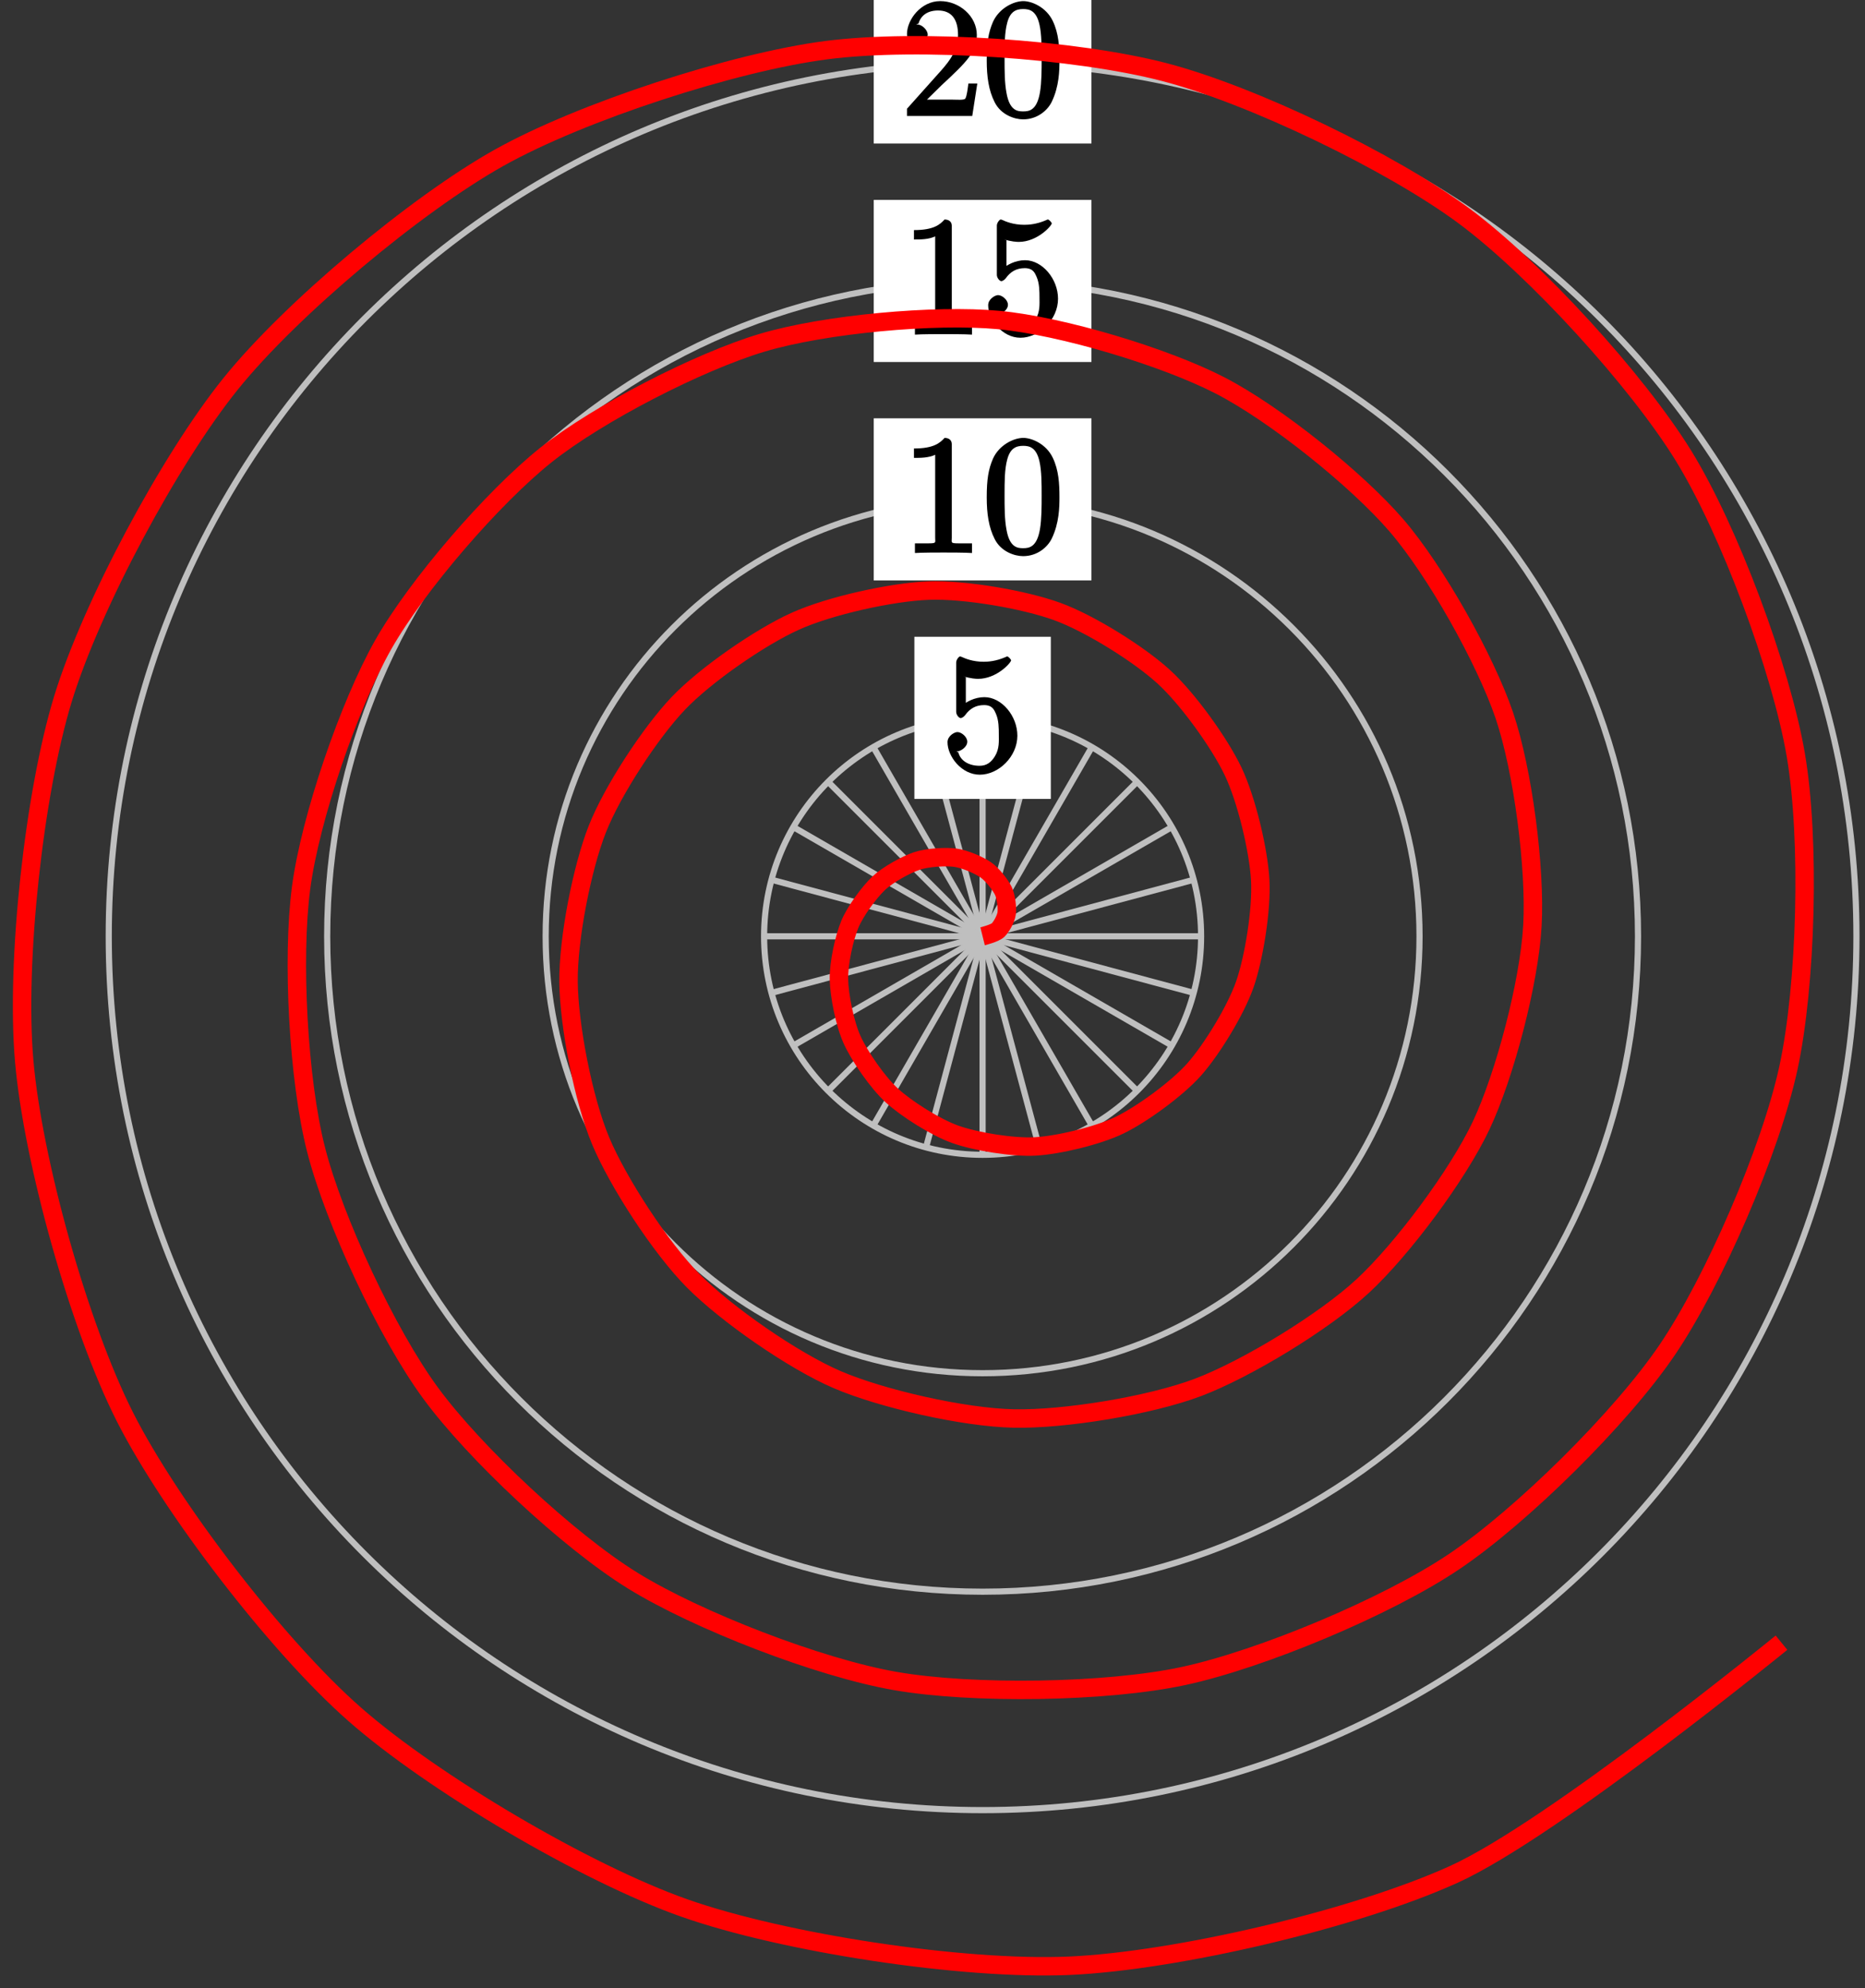<?xml version="1.0" encoding="UTF-8"?>
<svg xmlns="http://www.w3.org/2000/svg" xmlns:xlink="http://www.w3.org/1999/xlink" width="121pt" height="129pt" viewBox="0 0 121 129" version="1.1">
<rect x="0" y="0" width="121" height="129" fill="#333333" stroke="none"/>
<defs>
<g>
<symbol overflow="visible" id="glyph0-0">
<path style="stroke:none;" d=""/>
</symbol>
<symbol overflow="visible" id="glyph0-1">
<path style="stroke:none;" d="M 1.375 -6.172 C 1.844 -6.016 2.219 -6 2.344 -6 C 3.547 -6 4.484 -7.047 4.484 -7.203 C 4.484 -7.25 4.312 -7.453 4.234 -7.453 C 4.219 -7.453 4.203 -7.453 4.109 -7.406 C 3.5 -7.141 2.984 -7.109 2.703 -7.109 C 1.984 -7.109 1.484 -7.328 1.281 -7.422 C 1.203 -7.453 1.188 -7.453 1.172 -7.453 C 1.094 -7.453 0.922 -7.234 0.922 -7.062 L 0.922 -3.859 C 0.922 -3.672 1.094 -3.453 1.219 -3.453 C 1.266 -3.453 1.406 -3.516 1.5 -3.641 C 1.812 -4.078 2.203 -4.297 2.734 -4.297 C 3.312 -4.297 3.406 -3.922 3.5 -3.734 C 3.688 -3.312 3.688 -2.781 3.688 -2.375 C 3.688 -1.969 3.734 -1.469 3.438 -0.984 C 3.203 -0.594 2.906 -0.359 2.438 -0.359 C 1.719 -0.359 1.188 -0.703 1.062 -1.234 C 0.875 -1.312 0.953 -1.297 1 -1.297 C 1.188 -1.297 1.641 -1.562 1.641 -1.922 C 1.641 -2.234 1.266 -2.547 1 -2.547 C 0.812 -2.547 0.359 -2.297 0.359 -1.891 C 0.359 -0.969 1.266 0.219 2.453 0.219 C 3.672 0.219 4.891 -0.953 4.891 -2.312 C 4.891 -3.594 3.875 -4.812 2.75 -4.812 C 2.125 -4.812 1.531 -4.5 1.25 -4.203 L 1.547 -4.094 L 1.547 -6.109 Z M 1.375 -6.172 "/>
</symbol>
<symbol overflow="visible" id="glyph0-2">
<path style="stroke:none;" d="M 3.266 -7.047 C 3.266 -7.297 3.094 -7.453 2.797 -7.453 C 2.5 -7.125 2.094 -6.766 0.812 -6.766 L 0.812 -6.156 C 1.234 -6.156 1.766 -6.156 2.188 -6.359 L 2.188 -0.984 C 2.188 -0.594 2.328 -0.609 1.375 -0.609 L 0.875 -0.609 L 0.875 0.016 C 1.328 -0.016 2.375 -0.016 2.734 -0.016 C 3.094 -0.016 4.125 -0.016 4.578 0.016 L 4.578 -0.609 L 4.078 -0.609 C 3.125 -0.609 3.266 -0.594 3.266 -0.984 Z M 3.266 -7.047 "/>
</symbol>
<symbol overflow="visible" id="glyph0-3">
<path style="stroke:none;" d="M 4.984 -3.594 C 4.984 -4.484 4.938 -5.359 4.547 -6.172 C 4.109 -7.078 3.172 -7.453 2.641 -7.453 C 2.016 -7.453 1.078 -7 0.672 -6.109 C 0.375 -5.422 0.266 -4.766 0.266 -3.594 C 0.266 -2.547 0.391 -1.656 0.781 -0.891 C 1.188 -0.078 2.062 0.219 2.625 0.219 C 3.562 0.219 4.219 -0.375 4.484 -0.922 C 4.969 -1.922 4.984 -2.969 4.984 -3.594 Z M 2.625 -0.297 C 2.281 -0.297 1.75 -0.328 1.547 -1.5 C 1.422 -2.156 1.422 -2.969 1.422 -3.719 C 1.422 -4.609 1.422 -5.406 1.594 -6.047 C 1.781 -6.766 2.156 -6.938 2.625 -6.938 C 3.031 -6.938 3.484 -6.844 3.688 -5.922 C 3.828 -5.312 3.828 -4.453 3.828 -3.719 C 3.828 -3 3.828 -2.188 3.719 -1.531 C 3.516 -0.344 3 -0.297 2.625 -0.297 Z M 2.625 -0.297 "/>
</symbol>
<symbol overflow="visible" id="glyph0-4">
<path style="stroke:none;" d="M 4.734 -2.109 L 4.344 -2.109 C 4.297 -1.781 4.25 -1.297 4.141 -1.125 C 4.062 -1.016 3.578 -1.062 3.266 -1.062 L 1.266 -1.062 L 1.391 -0.812 C 1.672 -1.062 2.344 -1.75 2.609 -2 C 4.25 -3.516 4.891 -4.172 4.891 -5.25 C 4.891 -6.484 3.75 -7.453 2.516 -7.453 C 1.266 -7.453 0.359 -6.25 0.359 -5.312 C 0.359 -4.766 1 -4.625 1.031 -4.625 C 1.266 -4.625 1.703 -4.938 1.703 -5.281 C 1.703 -5.578 1.328 -5.938 1.031 -5.938 C 0.938 -5.938 0.922 -5.938 1.109 -6 C 1.25 -6.5 1.672 -6.844 2.375 -6.844 C 3.281 -6.844 3.672 -6.234 3.672 -5.25 C 3.672 -4.328 3.188 -3.641 2.578 -2.953 L 0.359 -0.469 L 0.359 0 L 4.594 0 L 4.922 -2.109 Z M 4.734 -2.109 "/>
</symbol>
</g>
</defs>
<g id="surface1">
<path style="fill:none;stroke-width:0.399;stroke-linecap:butt;stroke-linejoin:miter;stroke:rgb(75%,75%,75%);stroke-opacity:1;stroke-miterlimit:10;" d="M 0 0 L 14.176 0 " transform="matrix(1,0,0,-1,63.75,60.75)"/>
<path style="fill:none;stroke-width:0.399;stroke-linecap:butt;stroke-linejoin:miter;stroke:rgb(75%,75%,75%);stroke-opacity:1;stroke-miterlimit:10;" d="M 0 0 L 13.691 3.668 " transform="matrix(1,0,0,-1,63.75,60.75)"/>
<path style="fill:none;stroke-width:0.399;stroke-linecap:butt;stroke-linejoin:miter;stroke:rgb(75%,75%,75%);stroke-opacity:1;stroke-miterlimit:10;" d="M 0 0 L 12.273 7.086 " transform="matrix(1,0,0,-1,63.75,60.75)"/>
<path style="fill:none;stroke-width:0.399;stroke-linecap:butt;stroke-linejoin:miter;stroke:rgb(75%,75%,75%);stroke-opacity:1;stroke-miterlimit:10;" d="M 0 0 L 10.023 10.023 " transform="matrix(1,0,0,-1,63.75,60.75)"/>
<path style="fill:none;stroke-width:0.399;stroke-linecap:butt;stroke-linejoin:miter;stroke:rgb(75%,75%,75%);stroke-opacity:1;stroke-miterlimit:10;" d="M 0 0 L 7.086 12.273 " transform="matrix(1,0,0,-1,63.75,60.75)"/>
<path style="fill:none;stroke-width:0.399;stroke-linecap:butt;stroke-linejoin:miter;stroke:rgb(75%,75%,75%);stroke-opacity:1;stroke-miterlimit:10;" d="M 0 0 L 3.668 13.691 " transform="matrix(1,0,0,-1,63.75,60.75)"/>
<path style="fill:none;stroke-width:0.399;stroke-linecap:butt;stroke-linejoin:miter;stroke:rgb(75%,75%,75%);stroke-opacity:1;stroke-miterlimit:10;" d="M 0 0 L 0 14.176 " transform="matrix(1,0,0,-1,63.75,60.75)"/>
<path style="fill:none;stroke-width:0.399;stroke-linecap:butt;stroke-linejoin:miter;stroke:rgb(75%,75%,75%);stroke-opacity:1;stroke-miterlimit:10;" d="M 0 0 L -3.668 13.691 " transform="matrix(1,0,0,-1,63.75,60.75)"/>
<path style="fill:none;stroke-width:0.399;stroke-linecap:butt;stroke-linejoin:miter;stroke:rgb(75%,75%,75%);stroke-opacity:1;stroke-miterlimit:10;" d="M 0 0 L -7.086 12.273 " transform="matrix(1,0,0,-1,63.75,60.75)"/>
<path style="fill:none;stroke-width:0.399;stroke-linecap:butt;stroke-linejoin:miter;stroke:rgb(75%,75%,75%);stroke-opacity:1;stroke-miterlimit:10;" d="M 0 0 L -10.023 10.023 " transform="matrix(1,0,0,-1,63.75,60.75)"/>
<path style="fill:none;stroke-width:0.399;stroke-linecap:butt;stroke-linejoin:miter;stroke:rgb(75%,75%,75%);stroke-opacity:1;stroke-miterlimit:10;" d="M 0 0 L -12.273 7.086 " transform="matrix(1,0,0,-1,63.75,60.75)"/>
<path style="fill:none;stroke-width:0.399;stroke-linecap:butt;stroke-linejoin:miter;stroke:rgb(75%,75%,75%);stroke-opacity:1;stroke-miterlimit:10;" d="M 0 0 L -13.691 3.668 " transform="matrix(1,0,0,-1,63.75,60.75)"/>
<path style="fill:none;stroke-width:0.399;stroke-linecap:butt;stroke-linejoin:miter;stroke:rgb(75%,75%,75%);stroke-opacity:1;stroke-miterlimit:10;" d="M 0 0 L -14.176 0 " transform="matrix(1,0,0,-1,63.75,60.75)"/>
<path style="fill:none;stroke-width:0.399;stroke-linecap:butt;stroke-linejoin:miter;stroke:rgb(75%,75%,75%);stroke-opacity:1;stroke-miterlimit:10;" d="M 0 0 L -13.691 -3.668 " transform="matrix(1,0,0,-1,63.75,60.75)"/>
<path style="fill:none;stroke-width:0.399;stroke-linecap:butt;stroke-linejoin:miter;stroke:rgb(75%,75%,75%);stroke-opacity:1;stroke-miterlimit:10;" d="M 0 0 L -12.273 -7.086 " transform="matrix(1,0,0,-1,63.75,60.75)"/>
<path style="fill:none;stroke-width:0.399;stroke-linecap:butt;stroke-linejoin:miter;stroke:rgb(75%,75%,75%);stroke-opacity:1;stroke-miterlimit:10;" d="M 0 0 L -10.023 -10.023 " transform="matrix(1,0,0,-1,63.75,60.75)"/>
<path style="fill:none;stroke-width:0.399;stroke-linecap:butt;stroke-linejoin:miter;stroke:rgb(75%,75%,75%);stroke-opacity:1;stroke-miterlimit:10;" d="M 0 0 L -7.086 -12.273 " transform="matrix(1,0,0,-1,63.75,60.75)"/>
<path style="fill:none;stroke-width:0.399;stroke-linecap:butt;stroke-linejoin:miter;stroke:rgb(75%,75%,75%);stroke-opacity:1;stroke-miterlimit:10;" d="M 0 0 L -3.668 -13.691 " transform="matrix(1,0,0,-1,63.75,60.75)"/>
<path style="fill:none;stroke-width:0.399;stroke-linecap:butt;stroke-linejoin:miter;stroke:rgb(75%,75%,75%);stroke-opacity:1;stroke-miterlimit:10;" d="M 0 0 L 0 -14.176 " transform="matrix(1,0,0,-1,63.75,60.75)"/>
<path style="fill:none;stroke-width:0.399;stroke-linecap:butt;stroke-linejoin:miter;stroke:rgb(75%,75%,75%);stroke-opacity:1;stroke-miterlimit:10;" d="M 0 0 L 3.668 -13.691 " transform="matrix(1,0,0,-1,63.75,60.75)"/>
<path style="fill:none;stroke-width:0.399;stroke-linecap:butt;stroke-linejoin:miter;stroke:rgb(75%,75%,75%);stroke-opacity:1;stroke-miterlimit:10;" d="M 0 0 L 7.086 -12.273 " transform="matrix(1,0,0,-1,63.75,60.75)"/>
<path style="fill:none;stroke-width:0.399;stroke-linecap:butt;stroke-linejoin:miter;stroke:rgb(75%,75%,75%);stroke-opacity:1;stroke-miterlimit:10;" d="M 0 0 L 10.023 -10.023 " transform="matrix(1,0,0,-1,63.75,60.75)"/>
<path style="fill:none;stroke-width:0.399;stroke-linecap:butt;stroke-linejoin:miter;stroke:rgb(75%,75%,75%);stroke-opacity:1;stroke-miterlimit:10;" d="M 0 0 L 12.273 -7.086 " transform="matrix(1,0,0,-1,63.75,60.75)"/>
<path style="fill:none;stroke-width:0.399;stroke-linecap:butt;stroke-linejoin:miter;stroke:rgb(75%,75%,75%);stroke-opacity:1;stroke-miterlimit:10;" d="M 0 0 L 13.691 -3.668 " transform="matrix(1,0,0,-1,63.75,60.75)"/>
<path style="fill:none;stroke-width:0.399;stroke-linecap:butt;stroke-linejoin:miter;stroke:rgb(75%,75%,75%);stroke-opacity:1;stroke-miterlimit:10;" d="M 14.176 0 C 14.176 7.828 7.828 14.176 0 14.176 C -7.828 14.176 -14.176 7.828 -14.176 0 C -14.176 -7.828 -7.828 -14.176 0 -14.176 C 7.828 -14.176 14.176 -7.828 14.176 0 Z M 14.176 0 " transform="matrix(1,0,0,-1,63.75,60.75)"/>
<path style=" stroke:none;fill-rule:nonzero;fill:rgb(100%,100%,100%);fill-opacity:1;" d="M 68.176 41.316 L 59.324 41.316 L 59.324 51.836 L 68.176 51.836 Z M 68.176 41.316 "/>
<g style="fill:rgb(0%,0%,0%);fill-opacity:1;">
  <use xlink:href="#glyph0-1" x="61.115" y="50.045"/>
</g>
<path style="fill:none;stroke-width:0.399;stroke-linecap:butt;stroke-linejoin:miter;stroke:rgb(75%,75%,75%);stroke-opacity:1;stroke-miterlimit:10;" d="M 28.348 0 C 28.348 15.656 15.656 28.348 0 28.348 C -15.656 28.348 -28.348 15.656 -28.348 0 C -28.348 -15.656 -15.656 -28.348 0 -28.348 C 15.656 -28.348 28.348 -15.656 28.348 0 Z M 28.348 0 " transform="matrix(1,0,0,-1,63.75,60.75)"/>
<path style=" stroke:none;fill-rule:nonzero;fill:rgb(100%,100%,100%);fill-opacity:1;" d="M 70.812 27.141 L 56.688 27.141 L 56.688 37.66 L 70.812 37.66 Z M 70.812 27.141 "/>
<g style="fill:rgb(0%,0%,0%);fill-opacity:1;">
  <use xlink:href="#glyph0-2" x="58.485" y="35.865"/>
  <use xlink:href="#glyph0-3" x="63.753" y="35.865"/>
</g>
<path style="fill:none;stroke-width:0.399;stroke-linecap:butt;stroke-linejoin:miter;stroke:rgb(75%,75%,75%);stroke-opacity:1;stroke-miterlimit:10;" d="M 42.523 0 C 42.523 23.484 23.484 42.523 0 42.523 C -23.484 42.523 -42.523 23.484 -42.523 0 C -42.523 -23.484 -23.484 -42.523 0 -42.523 C 23.484 -42.523 42.523 -23.484 42.523 0 Z M 42.523 0 " transform="matrix(1,0,0,-1,63.75,60.75)"/>
<path style=" stroke:none;fill-rule:nonzero;fill:rgb(100%,100%,100%);fill-opacity:1;" d="M 70.812 12.969 L 56.688 12.969 L 56.688 23.488 L 70.812 23.488 Z M 70.812 12.969 "/>
<g style="fill:rgb(0%,0%,0%);fill-opacity:1;">
  <use xlink:href="#glyph0-2" x="58.485" y="21.695"/>
  <use xlink:href="#glyph0-1" x="63.753" y="21.695"/>
</g>
<path style="fill:none;stroke-width:0.399;stroke-linecap:butt;stroke-linejoin:miter;stroke:rgb(75%,75%,75%);stroke-opacity:1;stroke-miterlimit:10;" d="M 56.695 0 C 56.695 31.312 31.312 56.695 0 56.695 C -31.312 56.695 -56.695 31.312 -56.695 0 C -56.695 -31.312 -31.312 -56.695 0 -56.695 C 31.312 -56.695 56.695 -31.312 56.695 0 Z M 56.695 0 " transform="matrix(1,0,0,-1,63.75,60.75)"/>
<path style=" stroke:none;fill-rule:nonzero;fill:rgb(100%,100%,100%);fill-opacity:1;" d="M 70.812 -1.207 L 56.688 -1.207 L 56.688 9.312 L 70.812 9.312 Z M 70.812 -1.207 "/>
<g style="fill:rgb(0%,0%,0%);fill-opacity:1;">
  <use xlink:href="#glyph0-4" x="58.485" y="7.525"/>
  <use xlink:href="#glyph0-3" x="63.753" y="7.525"/>
</g>
<path style="fill:none;stroke-width:1.196;stroke-linecap:butt;stroke-linejoin:miter;stroke:rgb(100%,0%,0%);stroke-opacity:1;stroke-miterlimit:10;" d="M 0 0 C 0 0 0.785 0.195 1.004 0.402 C 1.219 0.609 1.516 1.141 1.562 1.492 C 1.609 1.848 1.531 2.559 1.344 2.953 C 1.152 3.344 0.629 4.023 0.195 4.32 C -0.238 4.617 -1.164 5.023 -1.781 5.102 C -2.402 5.184 -3.578 5.117 -4.266 4.887 C -4.953 4.656 -6.137 4.012 -6.742 3.441 C -7.344 2.871 -8.254 1.645 -8.613 0.781 C -8.973 -0.082 -9.344 -1.746 -9.32 -2.789 C -9.301 -3.832 -8.938 -5.688 -8.457 -6.734 C -7.98 -7.781 -6.809 -9.488 -5.879 -10.336 C -4.949 -11.188 -3.047 -12.398 -1.754 -12.855 C -0.465 -13.312 1.941 -13.715 3.418 -13.633 C 4.895 -13.551 7.453 -12.949 8.879 -12.258 C 10.309 -11.566 12.59 -9.914 13.719 -8.648 C 14.848 -7.379 16.422 -4.82 17.016 -3.113 C 17.609 -1.406 18.117 1.742 18.012 3.656 C 17.906 5.574 17.129 8.859 16.258 10.691 C 15.387 12.527 13.312 15.426 11.727 16.863 C 10.145 18.305 6.965 20.301 4.852 21.07 C 2.738 21.844 -1.148 22.52 -3.508 22.43 C -5.867 22.344 -9.902 21.461 -12.156 20.441 C -14.41 19.426 -17.969 16.977 -19.75 15.105 C -21.531 13.234 -24.008 9.465 -24.996 6.957 C -25.984 4.453 -26.895 -0.156 -26.863 -2.965 C -26.836 -5.77 -25.91 -10.57 -24.785 -13.262 C -23.66 -15.953 -20.895 -20.211 -18.766 -22.359 C -16.633 -24.512 -12.312 -27.527 -9.43 -28.766 C -6.547 -30.004 -1.227 -31.219 2.023 -31.285 C 5.273 -31.355 10.848 -30.453 13.992 -29.262 C 17.133 -28.066 22.125 -25.043 24.672 -22.684 C 27.219 -20.324 30.828 -15.496 32.355 -12.254 C 33.879 -9.008 35.465 -3 35.672 0.691 C 35.879 4.379 35.07 10.734 33.848 14.34 C 32.621 17.945 29.402 23.699 26.844 26.668 C 24.285 29.637 18.996 33.891 15.414 35.738 C 11.836 37.586 5.156 39.602 1.035 39.988 C -3.09 40.371 -10.223 39.73 -14.301 38.512 C -18.375 37.297 -24.922 33.945 -28.332 31.227 C -31.746 28.504 -36.688 22.805 -38.895 18.906 C -41.098 15.012 -43.613 7.695 -44.215 3.148 C -44.816 -1.398 -44.406 -9.312 -43.238 -13.863 C -42.074 -18.414 -38.652 -25.773 -35.805 -29.648 C -32.957 -33.523 -26.898 -39.203 -22.711 -41.797 C -18.527 -44.387 -10.605 -47.461 -5.648 -48.32 C -0.691 -49.184 7.996 -49.074 13.023 -47.996 C 18.055 -46.918 26.25 -43.5 30.605 -40.562 C 34.961 -37.625 41.422 -31.262 44.43 -26.816 C 47.438 -22.371 51.129 -13.879 52.285 -8.523 C 53.441 -3.168 53.703 6.273 52.758 11.781 C 51.812 17.293 48.461 26.328 45.473 31.184 C 42.48 36.035 35.871 43.312 31.195 46.77 C 26.52 50.223 17.504 54.59 11.77 56.078 C 6.035 57.566 -4.148 58.27 -10.137 57.496 C -16.121 56.723 -26.012 53.516 -31.379 50.508 C -36.742 47.504 -44.867 40.715 -48.793 35.84 C -52.719 30.965 -57.816 21.469 -59.676 15.371 C -61.531 9.277 -62.738 -1.621 -62.18 -8.082 C -61.625 -14.539 -58.625 -25.289 -55.648 -31.176 C -52.672 -37.059 -45.766 -46.066 -40.727 -50.488 C -35.688 -54.914 -25.754 -60.793 -19.324 -63.055 C -12.895 -65.316 -1.301 -67.094 5.621 -66.793 C 12.543 -66.488 24.152 -63.777 30.566 -60.867 C 36.977 -57.961 51.832 -45.832 51.832 -45.832 " transform="matrix(1,0,0,-1,63.75,60.75)"/>
</g>
</svg>
